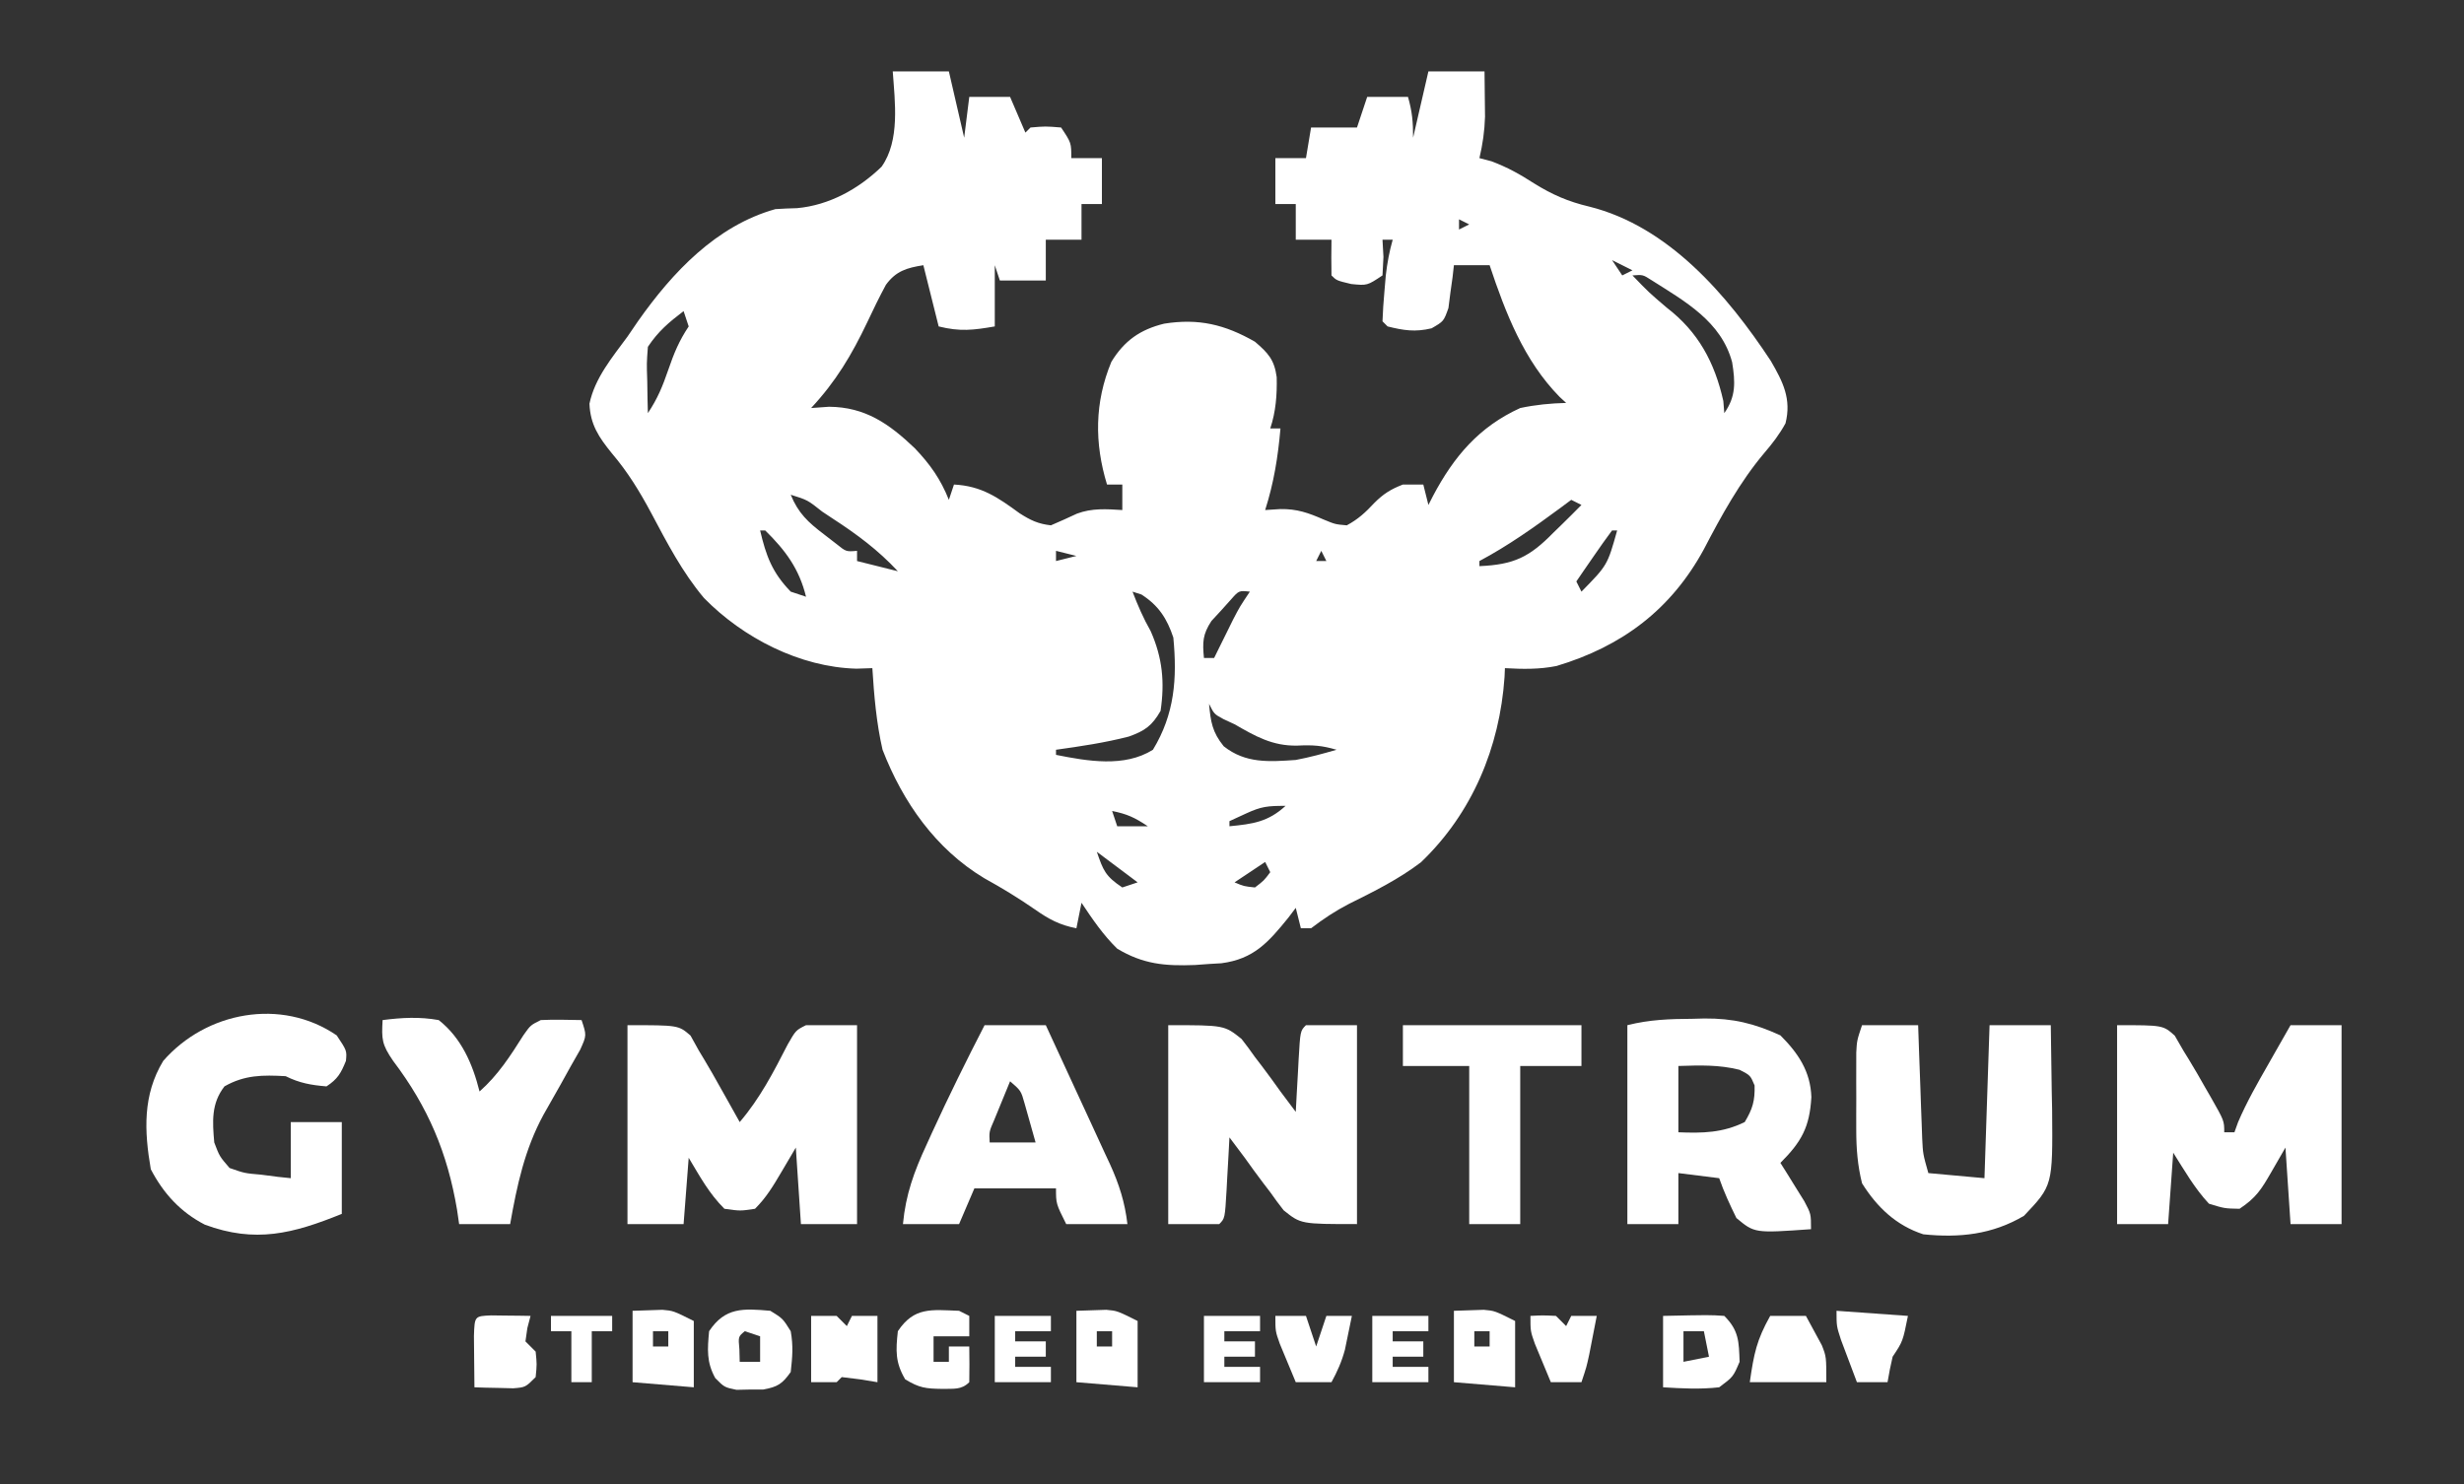 <?xml version="1.0" encoding="UTF-8"?>
<svg version="1.1" xmlns="http://www.w3.org/2000/svg" width="483" height="291">
<rect width="100%" height="100%" fill="#333333" stroke="none"/>
<path d="M0 0 C3.63 0 7.26 0 11 0 C11.99 4.29 12.98 8.58 14 13 C14.33 10.36 14.66 7.72 15 5 C17.64 5 20.28 5 23 5 C23.99 7.31 24.98 9.62 26 12 C26.33 11.67 26.66 11.34 27 11 C29.938 10.75 29.938 10.75 33 11 C35 14 35 14 35 17 C36.98 17 38.96 17 41 17 C41 19.97 41 22.94 41 26 C39.68 26 38.36 26 37 26 C37 28.31 37 30.62 37 33 C34.69 33 32.38 33 30 33 C30 35.64 30 38.28 30 41 C27.03 41 24.06 41 21 41 C20.67 40.01 20.34 39.02 20 38 C20 41.96 20 45.92 20 50 C15.794 50.728 13.199 51.05 9 50 C8.01 46.04 7.02 42.08 6 38 C2.771 38.512 0.636 39.127 -1.336 41.833 C-2.642 44.252 -3.839 46.696 -5 49.188 C-8.058 55.605 -11.137 60.777 -16 66 C-14.845 65.918 -13.69 65.835 -12.5 65.75 C-5.399 65.8 -0.708 69.084 4.312 73.875 C7.344 77.055 9.373 79.932 11 84 C11.495 82.515 11.495 82.515 12 81 C17.412 81.278 20.612 83.531 24.852 86.625 C27.003 88.002 28.471 88.709 31 89 C32.715 88.256 34.429 87.507 36.117 86.703 C39.072 85.6 41.895 85.81 45 86 C45 84.35 45 82.7 45 81 C44.01 81 43.02 81 42 81 C39.524 72.883 39.545 64.907 42.855 56.941 C45.396 52.783 48.512 50.612 53.191 49.461 C59.93 48.385 65.096 49.617 71 53 C73.602 55.23 74.805 56.538 75.262 59.957 C75.345 63.407 75.094 66.718 74 70 C74.66 70 75.32 70 76 70 C75.52 75.569 74.701 80.671 73 86 C74.454 85.907 74.454 85.907 75.938 85.812 C79.252 85.752 81.479 86.554 84.5 87.875 C86.736 88.8 86.736 88.8 89 89 C91.226 87.806 92.678 86.457 94.395 84.613 C96.181 82.818 97.642 81.912 100 81 C101.32 81 102.64 81 104 81 C104.33 82.32 104.66 83.64 105 85 C105.303 84.408 105.606 83.817 105.918 83.207 C110.005 75.497 114.926 69.679 123 66 C126.005 65.361 128.931 65.078 132 65 C131.576 64.608 131.152 64.216 130.715 63.812 C123.714 56.673 120.126 47.377 117 38 C114.69 38 112.38 38 110 38 C109.87 39.156 109.87 39.156 109.738 40.336 C109.528 41.84 109.528 41.84 109.312 43.375 C109.185 44.373 109.057 45.37 108.926 46.398 C108 49 108 49 105.621 50.371 C102.427 51.138 100.167 50.792 97 50 C96.67 49.67 96.34 49.34 96 49 C96.065 47.06 96.202 45.121 96.375 43.188 C96.465 42.129 96.555 41.071 96.648 39.98 C96.934 37.556 97.331 35.341 98 33 C97.34 33 96.68 33 96 33 C96.062 34.114 96.124 35.227 96.188 36.375 C96.126 37.571 96.064 38.767 96 40 C93 42 93 42 89.875 41.688 C87 41 87 41 86 40 C85.959 37.667 85.958 35.333 86 33 C83.69 33 81.38 33 79 33 C79 30.69 79 28.38 79 26 C77.68 26 76.36 26 75 26 C75 23.03 75 20.06 75 17 C76.98 17 78.96 17 81 17 C81.33 15.02 81.66 13.04 82 11 C85 11 88 11 91 11 C91.66 9.02 92.32 7.04 93 5 C95.64 5 98.28 5 101 5 C101.826 7.892 102 9.887 102 13 C102.99 8.71 103.98 4.42 105 0 C108.63 0 112.26 0 116 0 C116.027 1.896 116.046 3.792 116.062 5.688 C116.074 6.743 116.086 7.799 116.098 8.887 C116.009 11.724 115.649 14.244 115 17 C116.176 17.309 116.176 17.309 117.375 17.625 C120.55 18.829 122.859 20.12 125.688 21.938 C129.272 24.168 132.395 25.53 136.5 26.5 C152.03 30.355 163.567 43.79 172.105 56.738 C174.509 60.877 176.196 64.216 175 69 C173.801 71.186 172.433 72.953 170.812 74.848 C166.038 80.518 162.412 87.135 159 93.688 C152.601 105.464 143.036 112.704 130.113 116.578 C126.682 117.263 123.488 117.19 120 117 C119.974 117.583 119.948 118.165 119.922 118.766 C118.969 132.538 113.601 145.429 103.551 155.051 C99.173 158.396 94.311 160.792 89.391 163.238 C86.65 164.662 84.438 166.148 82 168 C81.34 168 80.68 168 80 168 C79.67 166.68 79.34 165.36 79 164 C78.527 164.626 78.054 165.253 77.566 165.898 C73.632 170.76 70.769 174.027 64.426 174.859 C63.625 174.906 62.825 174.952 62 175 C61.086 175.067 60.172 175.134 59.23 175.203 C53.35 175.428 49.076 175.046 44 172 C41.233 169.299 39.142 166.213 37 163 C36.67 164.65 36.34 166.3 36 168 C32.733 167.377 30.586 166.218 27.875 164.312 C24.642 162.072 21.381 160.087 17.938 158.188 C8.413 152.467 1.981 143.278 -2 133 C-3.209 127.731 -3.661 122.385 -4 117 C-5.035 117.034 -6.07 117.067 -7.137 117.102 C-18.185 116.811 -29.336 111.083 -37 103.25 C-41.263 98.186 -44.245 92.417 -47.34 86.599 C-49.615 82.351 -51.925 78.565 -55.062 74.875 C-57.604 71.745 -59.291 69.258 -59.453 65.148 C-58.387 60.093 -54.998 56.088 -52 52 C-51.312 50.992 -50.623 49.984 -49.914 48.945 C-43.192 39.409 -34.598 30.245 -23 27 C-21.585 26.908 -20.168 26.846 -18.75 26.812 C-12.46 26.244 -6.67 23.039 -2.178 18.672 C1.453 13.519 0.418 5.973 0 0 Z M111 29 C111 29.66 111 30.32 111 31 C111.66 30.67 112.32 30.34 113 30 C112.34 29.67 111.68 29.34 111 29 Z M86 31 C87 33 87 33 87 33 Z M141 37 C141.99 38.485 141.99 38.485 143 40 C143.66 39.67 144.32 39.34 145 39 C143.68 38.34 142.36 37.68 141 37 Z M145 40 C148.206 43.326 148.206 43.326 151.715 46.316 C157.899 51.066 161.113 57.043 162.812 64.625 C162.874 65.409 162.936 66.192 163 67 C165.317 63.729 165.159 60.904 164.539 57.023 C162.406 49.018 155.299 45.098 148.77 40.953 C147.042 39.842 147.042 39.842 145 40 Z M-41 47 C-43.908 49.219 -45.953 50.93 -48 54 C-48.242 57.204 -48.242 57.204 -48.125 60.688 C-48.107 61.867 -48.089 63.046 -48.07 64.262 C-48.047 65.165 -48.024 66.069 -48 67 C-46.085 64.127 -45.116 61.742 -44 58.5 C-42.884 55.258 -41.915 52.873 -40 50 C-40.33 49.01 -40.66 48.02 -41 47 Z M-20 83 C-18.528 86.615 -16.585 88.406 -13.5 90.75 C-12.706 91.364 -11.912 91.977 -11.094 92.609 C-9.141 94.184 -9.141 94.184 -7 94 C-7 94.66 -7 95.32 -7 96 C-4.36 96.66 -1.72 97.32 1 98 C-2.864 93.843 -7.002 90.775 -11.75 87.688 C-12.434 87.233 -13.119 86.779 -13.824 86.311 C-16.696 84.032 -16.696 84.032 -20 83 Z M133 84 C132.287 84.531 131.574 85.062 130.84 85.609 C125.698 89.402 120.64 92.992 115 96 C115 96.33 115 96.66 115 97 C121.768 96.713 124.812 95.227 129.5 90.438 C130.036 89.917 130.572 89.397 131.125 88.861 C132.432 87.59 133.718 86.297 135 85 C134.34 84.67 133.68 84.34 133 84 Z M70 88 C71 90 71 90 71 90 Z M-26 90 C-24.831 94.97 -23.65 98.239 -20 102 C-19.01 102.33 -18.02 102.66 -17 103 C-18.341 97.502 -21.035 93.907 -25 90 C-25.33 90 -25.66 90 -26 90 Z M141 90 C139.778 91.641 138.597 93.314 137.438 95 C136.797 95.928 136.156 96.856 135.496 97.812 C135.002 98.534 134.509 99.256 134 100 C134.33 100.66 134.66 101.32 135 102 C140.089 96.817 140.089 96.817 142 90 C141.67 90 141.34 90 141 90 Z M69 92 C70 94 70 94 70 94 Z M32 94 C32 94.66 32 95.32 32 96 C33.32 95.67 34.64 95.34 36 95 C34.68 94.67 33.36 94.34 32 94 Z M84 94 C83.67 94.66 83.34 95.32 83 96 C83.66 96 84.32 96 85 96 C84.67 95.34 84.34 94.68 84 94 Z M47 102 C48.039 104.717 49.122 107.216 50.562 109.75 C52.871 114.97 53.334 119.744 52.5 125.375 C50.834 128.29 49.431 129.281 46.285 130.41 C41.587 131.623 36.801 132.33 32 133 C32 133.33 32 133.66 32 134 C38.163 135.233 45.419 136.508 51 133 C55.256 126.009 55.768 119.047 55 111 C53.769 107.294 52.107 104.707 48.75 102.562 C48.172 102.377 47.595 102.191 47 102 Z M66.273 103.574 C65.647 104.272 65.02 104.969 64.375 105.688 C63.743 106.372 63.112 107.056 62.461 107.762 C60.738 110.402 60.708 111.908 61 115 C61.66 115 62.32 115 63 115 C63.507 113.969 63.507 113.969 64.023 112.918 C64.469 112.017 64.915 111.116 65.375 110.188 C65.816 109.294 66.257 108.401 66.711 107.48 C68 105 68 105 70 102 C67.857 101.775 67.857 101.775 66.273 103.574 Z M62 124 C62.32 127.517 62.622 129.534 64.875 132.312 C69.16 135.716 73.783 135.361 79 135 C81.738 134.481 84.319 133.78 87 133 C84.118 132.165 82.361 132.032 79.25 132.188 C74.415 132.269 71.1 130.36 67 128 C66.283 127.667 65.567 127.335 64.828 126.992 C63 126 63 126 62 124 Z M69.25 145.5 C67.641 146.243 67.641 146.243 66 147 C66 147.33 66 147.66 66 148 C70.557 147.562 73.577 147.15 77 144 C73.459 144 72.254 144.113 69.25 145.5 Z M43 145 C43.33 145.99 43.66 146.98 44 148 C45.98 148 47.96 148 50 148 C47.381 146.254 45.962 145.613 43 145 Z M75 152 C76 154 76 154 76 154 Z M40 153 C41.25 156.653 41.671 157.781 45 160 C45.99 159.67 46.98 159.34 48 159 C45.36 157.02 42.72 155.04 40 153 Z M73 155 C71.02 156.32 69.04 157.64 67 159 C68.837 159.772 68.837 159.772 71 160 C72.772 158.646 72.772 158.646 74 157 C73.67 156.34 73.34 155.68 73 155 Z " fill="#FFFFFF" transform="translate(175,14)"/>
<path d="M0 0 C10 0 10 0 12.359 2.043 C12.901 3.019 13.442 3.995 14 5 C14.344 5.569 14.687 6.139 15.041 6.725 C16.151 8.567 17.205 10.433 18.25 12.312 C18.614 12.958 18.977 13.603 19.352 14.268 C20.238 15.843 21.12 17.421 22 19 C26.003 14.31 28.61 9.226 31.414 3.766 C33 1 33 1 35 0 C38.3 0 41.6 0 45 0 C45 12.87 45 25.74 45 39 C41.37 39 37.74 39 34 39 C33.505 31.575 33.505 31.575 33 24 C32.051 25.609 31.102 27.218 30.125 28.875 C28.539 31.565 27.21 33.79 25 36 C22.125 36.438 22.125 36.438 19 36 C15.972 32.972 14.226 29.709 12 26 C11.67 30.29 11.34 34.58 11 39 C7.37 39 3.74 39 0 39 C0 26.13 0 13.26 0 0 Z " fill="#FFFFFF" transform="translate(123,201)"/>
<path d="M0 0 C9 0 9 0 11.297 2.051 C11.859 3.024 12.421 3.997 13 5 C13.345 5.559 13.69 6.117 14.045 6.693 C15.155 8.503 16.207 10.338 17.25 12.188 C17.614 12.816 17.977 13.444 18.352 14.092 C21 18.746 21 18.746 21 21 C21.66 21 22.32 21 23 21 C23.235 20.346 23.469 19.693 23.711 19.02 C25.398 15.069 27.494 11.413 29.625 7.688 C30.045 6.947 30.465 6.206 30.898 5.443 C31.929 3.627 32.964 1.813 34 0 C37.3 0 40.6 0 44 0 C44 12.87 44 25.74 44 39 C40.7 39 37.4 39 34 39 C33.505 31.575 33.505 31.575 33 24 C32.072 25.609 31.144 27.218 30.188 28.875 C28.258 32.219 27.259 33.827 24 36 C21.055 35.941 21.055 35.941 18 35 C15.155 31.93 13.252 28.559 11 25 C10.67 29.62 10.34 34.24 10 39 C6.7 39 3.4 39 0 39 C0 26.13 0 13.26 0 0 Z " fill="#FFFFFF" transform="translate(415,201)"/>
<path d="M0 0 C11 0 11 0 14.375 2.703 C15.285 3.859 16.16 5.043 17 6.25 C17.45 6.837 17.9 7.423 18.363 8.027 C19.608 9.661 20.806 11.33 22 13 C22.999 14.334 23.998 15.668 25 17 C25.061 15.857 25.121 14.713 25.184 13.535 C25.268 12.044 25.353 10.553 25.438 9.062 C25.477 8.308 25.516 7.553 25.557 6.775 C25.887 1.113 25.887 1.113 27 0 C30.3 0 33.6 0 37 0 C37 12.87 37 25.74 37 39 C26 39 26 39 22.625 36.297 C21.715 35.141 20.84 33.957 20 32.75 C19.55 32.163 19.1 31.577 18.637 30.973 C17.392 29.339 16.194 27.67 15 26 C14.001 24.666 13.002 23.332 12 22 C11.939 23.143 11.879 24.287 11.816 25.465 C11.732 26.956 11.647 28.447 11.562 29.938 C11.504 31.07 11.504 31.07 11.443 32.225 C11.113 37.887 11.113 37.887 10 39 C6.7 39 3.4 39 0 39 C0 26.13 0 13.26 0 0 Z " fill="#FFFFFF" transform="translate(229,201)"/>
<path d="M0 0 C0.773 -0.021 1.547 -0.041 2.344 -0.062 C7.98 -0.1 12.112 0.9 17.25 3.25 C20.745 6.745 23.152 10.314 23.32 15.355 C22.985 21.239 21.39 24.11 17.25 28.25 C17.683 28.937 18.116 29.624 18.562 30.332 C19.119 31.233 19.676 32.134 20.25 33.062 C20.807 33.956 21.364 34.849 21.938 35.77 C23.25 38.25 23.25 38.25 23.25 41.25 C12.189 42.033 12.189 42.033 8.625 39.062 C7.365 36.486 6.181 33.964 5.25 31.25 C2.61 30.92 -0.03 30.59 -2.75 30.25 C-2.75 33.55 -2.75 36.85 -2.75 40.25 C-6.05 40.25 -9.35 40.25 -12.75 40.25 C-12.75 27.38 -12.75 14.51 -12.75 1.25 C-8.358 0.152 -4.496 0.029 0 0 Z M-2.75 9.25 C-2.75 13.54 -2.75 17.83 -2.75 22.25 C2.016 22.441 5.916 22.367 10.25 20.25 C11.807 17.677 12.273 16.056 12.188 13.062 C11.358 11.081 11.358 11.081 9.25 10 C5.153 8.976 1.471 9.124 -2.75 9.25 Z " fill="#FFFFFF" transform="translate(331.75,199.75)"/>
<path d="M0 0 C2 3 2 3 1.812 5 C0.833 7.412 0.194 8.562 -2 10 C-4.998 9.755 -7.307 9.347 -10 8 C-14.475 7.747 -18.053 7.745 -22 10 C-24.613 13.36 -24.361 16.889 -24 21 C-22.967 23.726 -22.967 23.726 -21 26 C-18.066 27.032 -18.066 27.032 -14.812 27.312 C-13.726 27.453 -12.639 27.594 -11.52 27.738 C-10.688 27.825 -9.857 27.911 -9 28 C-9 24.37 -9 20.74 -9 17 C-5.7 17 -2.4 17 1 17 C1 22.94 1 28.88 1 35 C-8.566 38.875 -15.951 40.787 -25.855 37.109 C-30.645 34.632 -33.959 30.992 -36.438 26.25 C-37.73 18.78 -38.048 11.66 -34 5 C-25.607 -4.621 -10.89 -7.451 0 0 Z " fill="#FFFFFF" transform="translate(66,203)"/>
<path d="M0 0 C3.63 0 7.26 0 11 0 C11.061 1.758 11.121 3.517 11.184 5.328 C11.268 7.635 11.353 9.943 11.438 12.25 C11.477 13.409 11.516 14.568 11.557 15.762 C11.619 17.434 11.619 17.434 11.684 19.141 C11.72 20.167 11.757 21.193 11.795 22.251 C11.94 25.24 11.94 25.24 13 29 C16.63 29.33 20.26 29.66 24 30 C24.33 20.1 24.66 10.2 25 0 C28.96 0 32.92 0 37 0 C37.081 4.334 37.141 8.666 37.188 13 C37.213 14.221 37.238 15.441 37.264 16.699 C37.383 31.429 37.383 31.429 31.75 37.375 C25.521 41.056 19.091 41.729 12 41 C6.68 39.261 2.949 35.707 0 31 C-0.873 27.485 -1.128 24.201 -1.133 20.586 C-1.134 19.578 -1.135 18.57 -1.137 17.531 C-1.133 16.49 -1.129 15.448 -1.125 14.375 C-1.129 13.326 -1.133 12.276 -1.137 11.195 C-1.135 10.19 -1.134 9.184 -1.133 8.148 C-1.132 7.232 -1.131 6.316 -1.129 5.373 C-1 3 -1 3 0 0 Z " fill="#FFFFFF" transform="translate(365,201)"/>
<path d="M0 0 C3.96 0 7.92 0 12 0 C14.127 4.586 16.245 9.176 18.354 13.77 C19.072 15.33 19.793 16.89 20.516 18.448 C21.558 20.694 22.59 22.944 23.621 25.195 C23.944 25.886 24.267 26.577 24.6 27.289 C26.373 31.188 27.51 34.741 28 39 C24.04 39 20.08 39 16 39 C14 35 14 35 14 32 C8.72 32 3.44 32 -2 32 C-2.99 34.31 -3.98 36.62 -5 39 C-8.63 39 -12.26 39 -16 39 C-15.467 33.22 -13.809 28.681 -11.375 23.438 C-11.022 22.66 -10.669 21.882 -10.305 21.081 C-7.047 13.965 -3.58 6.959 0 0 Z M5 11 C4.329 12.623 3.663 14.249 3 15.875 C2.629 16.78 2.257 17.685 1.875 18.617 C0.885 20.89 0.885 20.89 1 23 C3.97 23 6.94 23 10 23 C9.55 21.373 9.089 19.748 8.625 18.125 C8.37 17.22 8.115 16.315 7.852 15.383 C7.14 12.854 7.14 12.854 5 11 Z " fill="#FFFFFF" transform="translate(193,201)"/>
<path d="M0 0 C3.775 -0.484 7.24 -0.672 11 0 C15.437 3.49 17.652 8.609 19 14 C22.648 10.773 25.054 7.008 27.633 2.926 C29 1 29 1 31 0 C33.672 -0.134 36.323 -0.043 39 0 C40 3 40 3 38.742 5.785 C38.126 6.867 37.51 7.948 36.875 9.062 C36.221 10.242 35.567 11.422 34.914 12.602 C33.789 14.599 32.66 16.595 31.523 18.586 C27.825 25.416 26.35 32.385 25 40 C21.7 40 18.4 40 15 40 C14.865 39.068 14.729 38.136 14.59 37.176 C12.712 26.056 8.94 17.091 2.062 8 C-0.164 4.761 -0.209 3.757 0 0 Z " fill="#FFFFFF" transform="translate(75,200)"/>
<path d="M0 0 C11.55 0 23.1 0 35 0 C35 2.64 35 5.28 35 8 C31.04 8 27.08 8 23 8 C23 18.23 23 28.46 23 39 C19.7 39 16.4 39 13 39 C13 28.77 13 18.54 13 8 C8.71 8 4.42 8 0 8 C0 5.36 0 2.72 0 0 Z " fill="#FFFFFF" transform="translate(275,201)"/>
<path d="M0 0 C2.438 1.5 2.438 1.5 4 4 C4.515 6.908 4.335 8.982 4 12 C2.355 14.327 1.445 14.919 -1.375 15.434 C-2.241 15.435 -3.107 15.436 -4 15.438 C-5.299 15.467 -5.299 15.467 -6.625 15.496 C-9 15 -9 15 -10.793 13.195 C-12.534 10.029 -12.323 7.55 -12 4 C-8.863 -0.705 -5.374 -0.471 0 0 Z M-5 4 C-6.296 5.066 -6.296 5.066 -6.062 7.562 C-6.042 8.367 -6.021 9.171 -6 10 C-4.68 10 -3.36 10 -2 10 C-2 8.35 -2 6.7 -2 5 C-2.99 4.67 -3.98 4.34 -5 4 Z " fill="#FFFFFF" transform="translate(151,257)"/>
<path d="M0 0 C0.66 0.33 1.32 0.66 2 1 C2 2.32 2 3.64 2 5 C-0.31 5 -2.62 5 -5 5 C-5 6.65 -5 8.3 -5 10 C-4.01 10 -3.02 10 -2 10 C-2 9.01 -2 8.02 -2 7 C-0.68 7 0.64 7 2 7 C2.042 9.333 2.041 11.667 2 14 C0.431 15.569 -1.141 15.245 -3.312 15.312 C-6.516 15.261 -7.768 15.141 -10.562 13.438 C-12.526 10.108 -12.415 7.801 -12 4 C-8.801 -0.799 -5.428 -0.197 0 0 Z " fill="#FFFFFF" transform="translate(188,257)"/>
<path d="M0 0 C9.18 -0.195 9.18 -0.195 12 0 C14.864 2.864 14.865 5.01 15 9 C13.75 11.938 13.75 11.938 11 14 C7.231 14.422 3.814 14.227 0 14 C0 9.38 0 4.76 0 0 Z M4 3 C4 4.98 4 6.96 4 9 C5.65 8.67 7.3 8.34 9 8 C8.67 6.35 8.34 4.7 8 3 C6.68 3 5.36 3 4 3 Z " fill="#FFFFFF" transform="translate(326,258)"/>
<path d="M0 0 C1.65 0 3.3 0 5 0 C5.66 0.66 6.32 1.32 7 2 C7.33 1.34 7.66 0.68 8 0 C9.65 0 11.3 0 13 0 C13 4.29 13 8.58 13 13 C11.866 12.814 10.731 12.629 9.562 12.438 C8.387 12.293 7.211 12.149 6 12 C5.67 12.33 5.34 12.66 5 13 C3.35 13 1.7 13 0 13 C0 8.71 0 4.42 0 0 Z " fill="#FFFFFF" transform="translate(159,258)"/>
<path d="M0 0 C1.856 -0.062 1.856 -0.062 3.75 -0.125 C4.794 -0.16 4.794 -0.16 5.859 -0.195 C8 0 8 0 12 2 C12 6.29 12 10.58 12 15 C8.04 14.67 4.08 14.34 0 14 C0 9.38 0 4.76 0 0 Z M4 4 C4 4.99 4 5.98 4 7 C4.99 7 5.98 7 7 7 C7 6.01 7 5.02 7 4 C6.01 4 5.02 4 4 4 Z " fill="#FFFFFF" transform="translate(285,257)"/>
<path d="M0 0 C1.856 -0.062 1.856 -0.062 3.75 -0.125 C4.794 -0.16 4.794 -0.16 5.859 -0.195 C8 0 8 0 12 2 C12 6.29 12 10.58 12 15 C8.04 14.67 4.08 14.34 0 14 C0 9.38 0 4.76 0 0 Z M4 4 C4 4.99 4 5.98 4 7 C4.99 7 5.98 7 7 7 C7 6.01 7 5.02 7 4 C6.01 4 5.02 4 4 4 Z " fill="#FFFFFF" transform="translate(211,257)"/>
<path d="M0 0 C1.856 -0.062 1.856 -0.062 3.75 -0.125 C4.794 -0.16 4.794 -0.16 5.859 -0.195 C8 0 8 0 12 2 C12 6.29 12 10.58 12 15 C8.04 14.67 4.08 14.34 0 14 C0 9.38 0 4.76 0 0 Z M4 4 C4 4.99 4 5.98 4 7 C4.99 7 5.98 7 7 7 C7 6.01 7 5.02 7 4 C6.01 4 5.02 4 4 4 Z " fill="#FFFFFF" transform="translate(124,257)"/>
<path d="M0 0 C2.31 0 4.62 0 7 0 C7.679 1.222 8.343 2.453 9 3.688 C9.371 4.372 9.742 5.056 10.125 5.762 C11 8 11 8 11 13 C6.05 13 1.1 13 -4 13 C-3.191 7.339 -2.638 4.703 0 0 Z " fill="#FFFFFF" transform="translate(347,258)"/>
<path d="M0 0 C1.375 0.017 1.375 0.017 2.777 0.035 C3.696 0.044 4.616 0.053 5.562 0.062 C6.273 0.074 6.983 0.086 7.715 0.098 C7.509 0.881 7.302 1.665 7.09 2.473 C6.966 3.339 6.842 4.205 6.715 5.098 C7.375 5.758 8.035 6.418 8.715 7.098 C8.965 9.598 8.965 9.598 8.715 12.098 C6.715 14.098 6.715 14.098 4.332 14.293 C3.427 14.27 2.522 14.247 1.59 14.223 C0.225 14.196 0.225 14.196 -1.168 14.168 C-1.867 14.145 -2.565 14.122 -3.285 14.098 C-3.312 11.952 -3.331 9.806 -3.348 7.66 C-3.359 6.465 -3.371 5.27 -3.383 4.039 C-3.253 0.139 -3.253 0.139 0 0 Z " fill="#FFFFFF" transform="translate(96.285,257.902)"/>
<path d="M0 0 C1.98 0 3.96 0 6 0 C6.66 1.98 7.32 3.96 8 6 C8.66 4.02 9.32 2.04 10 0 C11.65 0 13.3 0 15 0 C14.715 1.418 14.422 2.834 14.125 4.25 C13.963 5.039 13.8 5.828 13.633 6.641 C13.008 8.968 12.152 10.89 11 13 C8.69 13 6.38 13 4 13 C3.327 11.399 2.662 9.794 2 8.188 C1.629 7.294 1.258 6.401 0.875 5.48 C0 3 0 3 0 0 Z " fill="#FFFFFF" transform="translate(250,258)"/>
<path d="M0 0 C6.93 0.495 6.93 0.495 14 1 C13 6 13 6 11 9 C10.615 10.655 10.272 12.322 10 14 C8.02 14 6.04 14 4 14 C3.327 12.231 2.662 10.46 2 8.688 C1.629 7.701 1.258 6.715 0.875 5.699 C0 3 0 3 0 0 Z " fill="#FFFFFF" transform="translate(360,257)"/>
<path d="M0 0 C2.375 -0.125 2.375 -0.125 5 0 C5.66 0.66 6.32 1.32 7 2 C7.33 1.34 7.66 0.68 8 0 C9.65 0 11.3 0 13 0 C12.69 1.605 12.377 3.209 12.062 4.812 C11.888 5.706 11.714 6.599 11.535 7.52 C11 10 11 10 10 13 C8.02 13 6.04 13 4 13 C3.327 11.399 2.662 9.794 2 8.188 C1.629 7.294 1.258 6.401 0.875 5.48 C0 3 0 3 0 0 Z " fill="#FFFFFF" transform="translate(300,258)"/>
<path d="M0 0 C3.63 0 7.26 0 11 0 C11 0.99 11 1.98 11 3 C8.69 3 6.38 3 4 3 C4 3.66 4 4.32 4 5 C5.98 5 7.96 5 10 5 C10 5.99 10 6.98 10 8 C8.02 8 6.04 8 4 8 C4 8.66 4 9.32 4 10 C6.31 10 8.62 10 11 10 C11 10.99 11 11.98 11 13 C7.37 13 3.74 13 0 13 C0 8.71 0 4.42 0 0 Z " fill="#FFFFFF" transform="translate(269,258)"/>
<path d="M0 0 C3.63 0 7.26 0 11 0 C11 0.99 11 1.98 11 3 C8.69 3 6.38 3 4 3 C4 3.66 4 4.32 4 5 C5.98 5 7.96 5 10 5 C10 5.99 10 6.98 10 8 C8.02 8 6.04 8 4 8 C4 8.66 4 9.32 4 10 C6.31 10 8.62 10 11 10 C11 10.99 11 11.98 11 13 C7.37 13 3.74 13 0 13 C0 8.71 0 4.42 0 0 Z " fill="#FFFFFF" transform="translate(236,258)"/>
<path d="M0 0 C3.63 0 7.26 0 11 0 C11 0.99 11 1.98 11 3 C8.69 3 6.38 3 4 3 C4 3.66 4 4.32 4 5 C5.98 5 7.96 5 10 5 C10 5.99 10 6.98 10 8 C8.02 8 6.04 8 4 8 C4 8.66 4 9.32 4 10 C6.31 10 8.62 10 11 10 C11 10.99 11 11.98 11 13 C7.37 13 3.74 13 0 13 C0 8.71 0 4.42 0 0 Z " fill="#FFFFFF" transform="translate(195,258)"/>
<path d="M0 0 C3.96 0 7.92 0 12 0 C12 0.99 12 1.98 12 3 C10.68 3 9.36 3 8 3 C8 6.3 8 9.6 8 13 C6.68 13 5.36 13 4 13 C4 9.7 4 6.4 4 3 C2.68 3 1.36 3 0 3 C0 2.01 0 1.02 0 0 Z " fill="#FFFFFF" transform="translate(108,258)"/>
</svg>
